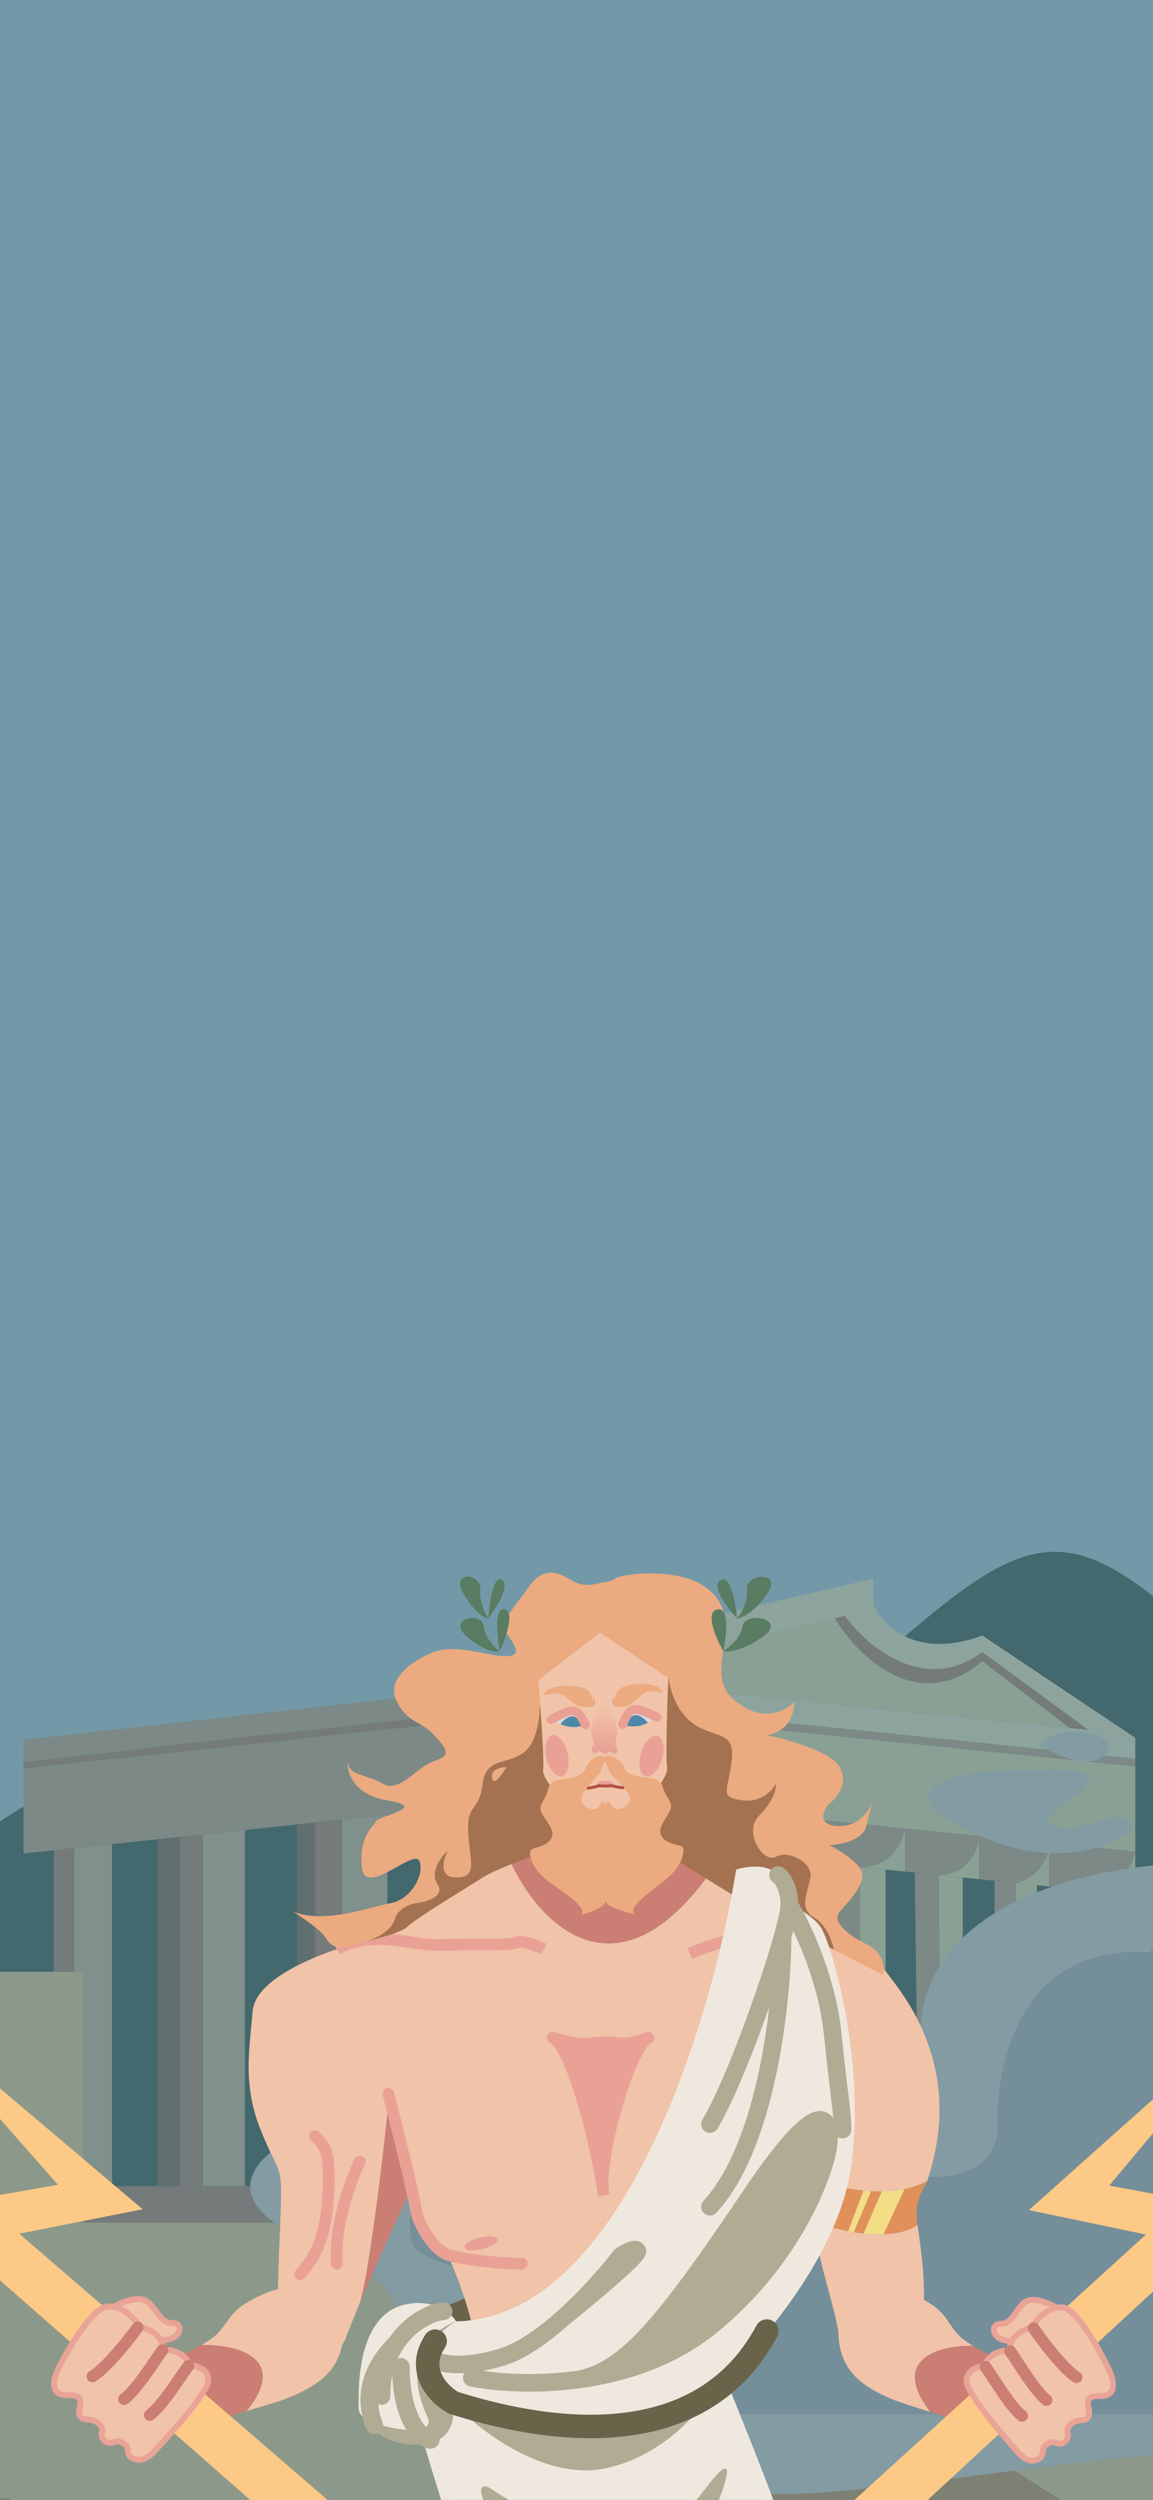 <svg width="393" height="852" viewBox="0 0 393 852" fill="none" xmlns="http://www.w3.org/2000/svg">
<rect x="0" y="0" width="393" height="852" fill="#333333" stroke="none"/>
<g clip-path="url(#clip0_746_59)">
<rect width="830" height="901" transform="translate(-218 -16)" fill="#BEDDFF"/>
<path d="M-340.525 724.645L442 779C440.739 736.879 439.349 585.594 406.796 555.813C366.104 518.586 351.367 521.207 310.675 555.813C269.984 590.418 226.628 670.116 206.283 657.532C185.937 644.948 116.575 585.754 77.71 588.201C38.844 590.647 -53.73 644.948 -53.73 684.796C-53.73 724.645 -205.409 507.757 -251.708 507.757C-298.008 507.757 -338.569 500.242 -357.088 532.575C-371.904 558.442 -363.218 642.676 -370 657.532L-357.088 724.645H-340.525Z" fill="#46616F"/>
<path d="M195.313 611.803L217.705 614.056L251.432 617.45L281.107 620.436L308.531 623.195L333.781 625.736L357.717 628.145L386.965 631.057V611.662V601.964L195.313 582.584V611.803Z" fill="#FBEDCD"/>
<path d="M217.705 628.495V614.056C214.56 618.007 203.037 627.067 182.104 631.702L199.904 630.098L217.705 628.495Z" fill="#FBEDCD"/>
<path d="M251.432 631.97V617.45C247.706 627.742 239.729 630.239 229.631 629.723L241.556 630.952L251.432 631.97Z" fill="#FBEDCD"/>
<path d="M242.606 745.051L241.556 630.952L229.631 629.723L230.155 745.051H242.606Z" fill="#FBEDCD"/>
<path d="M267.507 745.051H274.188V634.314L264.843 633.352V745.051H267.507Z" fill="#FBEDCD"/>
<path d="M301.863 745.051V637.166L293.183 636.272V745.051H301.863Z" fill="#FBEDCD"/>
<path d="M328.155 745.051V639.875L319.978 639.032L320.67 745.051H328.155Z" fill="#FBEDCD"/>
<path d="M353.44 745.051V642.48L346.207 641.735V745.051H353.44Z" fill="#FBEDCD"/>
<path d="M381.242 745.051L381.116 645.319L373.065 644.494L373.128 745.051H381.242Z" fill="#FBEDCD"/>
<path d="M386.965 592.266L370.8 589.511L364.636 588.896L195.313 572.005V579.687L386.965 599.46V592.266Z" fill="#FFF7E5"/>
<path d="M190.407 563.063L195.313 572.005L284.503 551.522L287.995 550.72C295.385 561.006 315.097 577.874 334.822 563.063L370.8 589.511L386.965 592.266L334.822 557.395C312.279 565.758 300.689 553.911 297.712 546.942V538L190.407 563.063Z" fill="#FFF7E5"/>
<path d="M8 631.702L18.315 630.606L25.234 629.871L38.191 628.495L53.664 626.851L61.212 626.049L69.138 625.207L83.479 623.683L101.216 621.799L107.38 621.144L116.563 620.169L132.036 618.525L148.39 616.788L155.938 615.986L165.247 614.997L182.104 613.206L195.313 611.803V582.584L8 602.735V631.702Z" fill="#D4B4AB"/>
<path d="M195.313 611.803L182.104 613.206V631.702C203.037 627.067 214.56 618.007 217.705 614.056L195.313 611.803Z" fill="#D4B4AB"/>
<path d="M217.705 614.056V628.495L229.631 629.723C239.729 630.239 247.706 627.742 251.432 617.45L217.705 614.056Z" fill="#D4B4AB"/>
<path d="M195.313 582.584L386.965 601.964V599.46L195.313 579.687V582.584Z" fill="#D4B4AB"/>
<path d="M217.705 628.495V745.051H230.155L229.631 629.723C227.487 629.614 219.344 628.76 217.705 628.495Z" fill="#D4B4AB"/>
<path d="M255.499 632.458V745.051H264.843V633.352L255.499 632.458Z" fill="#D4B4AB"/>
<path d="M284.503 635.377V745.051H293.183V636.272L284.503 635.377Z" fill="#D4B4AB"/>
<path d="M311.801 638.19L313.185 745.051H320.67L319.978 639.032L311.801 638.19Z" fill="#D4B4AB"/>
<path d="M338.974 640.99V745.051H346.207V641.735L338.974 640.99Z" fill="#D4B4AB"/>
<path d="M365.014 643.669V745.051H373.128L373.065 644.494L365.014 643.669Z" fill="#D4B4AB"/>
<path d="M251.432 617.45V631.97L255.499 632.458L264.843 633.352C269.887 631.588 280.201 626.536 281.107 620.436L251.432 617.45Z" fill="#D4B4AB"/>
<path d="M281.107 635.027V620.436C280.201 626.536 269.887 631.588 264.843 633.352L274.188 634.314L281.107 635.027Z" fill="#FBEDCD"/>
<path d="M308.531 637.853V623.195C305.914 634.425 297.209 636.592 293.183 636.272L301.863 637.166L308.531 637.853Z" fill="#FBEDCD"/>
<path d="M281.107 620.436V635.027L284.503 635.377L293.183 636.272C297.209 636.592 305.914 634.425 308.531 623.195L281.107 620.436Z" fill="#D4B4AB"/>
<path d="M333.781 640.455V625.736C332.546 636.682 324.064 639.161 319.978 639.032L328.155 639.875L333.781 640.455Z" fill="#FBEDCD"/>
<path d="M308.531 623.195V637.853L311.801 638.19L319.978 639.032C324.064 639.161 332.546 636.682 333.781 625.736L308.531 623.195Z" fill="#D4B4AB"/>
<path d="M357.717 642.921V628.145C356.912 637.39 349.708 641.057 346.207 641.735L353.44 642.48L357.717 642.921Z" fill="#FBEDCD"/>
<path d="M333.781 625.736V640.455L334.226 640.5L338.974 640.99L346.207 641.735C349.708 641.057 356.912 637.39 357.717 628.145L333.781 625.736Z" fill="#D4B4AB"/>
<path d="M386.965 631.057L357.717 628.145V642.921L365.014 643.669L373.065 644.494C376.671 644.166 384.5 641.019 386.965 631.057Z" fill="#D4B4AB"/>
<path d="M386.965 645.918V631.057C384.5 641.019 376.671 644.166 373.065 644.494L381.116 645.319L386.965 645.918Z" fill="#FBEDCD"/>
<path d="M182.104 631.702V613.206L165.247 614.997V745.051H182.104V631.702Z" fill="#DEC6B8"/>
<path d="M132.036 745.051V618.525L116.563 620.169V745.051H132.036Z" fill="#DEC6B8"/>
<path d="M83.479 745.051V623.683L69.138 625.207V745.051H83.479Z" fill="#DEC6B8"/>
<path d="M38.191 745.051V628.495L25.234 629.871V745.051H38.191Z" fill="#DEC6B8"/>
<path d="M155.938 615.986V745.051H165.247V614.997L155.938 615.986Z" fill="#C2908C"/>
<path d="M107.38 621.144V745.051H116.563V620.169L107.38 621.144Z" fill="#C1908C"/>
<path d="M61.212 626.049V745.051H69.138V625.207L61.212 626.049Z" fill="#C1908C"/>
<path d="M18.315 630.606V745.051H25.234V629.871L18.315 630.606Z" fill="#C1908C"/>
<path d="M61.212 745.051V626.049L53.664 626.851V745.051H61.212Z" fill="#907272"/>
<path d="M107.38 745.051V621.144L101.216 621.799V745.051H107.38Z" fill="#907272"/>
<path d="M155.938 745.051V615.986L148.39 616.788V745.051H155.938Z" fill="#907272"/>
<path d="M195.313 572.005L143.61 577.775L8 592.911V600.468L195.313 579.687V572.005Z" fill="#D4B4AB"/>
<path d="M8 602.735L195.313 582.584V579.687L8 600.468V602.735Z" fill="#C1908C"/>
<path d="M182.104 631.702V745.051H199.904V630.098L182.104 631.702Z" fill="#907272"/>
<path d="M143.61 577.775L195.313 572.005L190.407 563.063L143.61 572.005V577.775Z" fill="#C1908C"/>
<path d="M8 745.051V777.665C85.852 785.766 243.532 799.235 251.432 788.298C259.333 777.361 300.778 785.26 320.67 788.298C319.199 784.515 310.856 771.785 287.995 769.355L287.247 769.276C258.424 766.212 201.873 760.202 241.556 755.684C273.58 752.038 272.2 747.076 267.507 745.051H264.843H255.499H242.606H230.155H217.705H199.904H182.104H165.247H155.938H148.39H132.036H116.563H107.38H101.216H83.479H69.138H61.212H53.664H38.191H25.234H18.315H8Z" fill="#C1908C"/>
<path d="M409.043 755.684H241.556C201.873 760.202 258.424 766.212 287.247 769.276L287.995 769.355L422 769.276L409.043 755.684Z" fill="#D4B4AB"/>
<path d="M267.507 745.051C272.2 747.076 273.58 752.038 241.556 755.684H409.043V745.051H381.242H373.128H365.014H353.44H346.207H338.974H328.155H320.67H313.185H301.863H293.183H284.503H274.188H267.507Z" fill="#FBEDCD"/>
<path d="M287.995 769.355C310.856 771.785 319.199 784.515 320.67 788.298L422 805V769.276L287.995 769.355Z" fill="#FBEDCD"/>
<path fill-rule="evenodd" clip-rule="evenodd" d="M364.636 588.896L334.822 566.085C312.883 584.826 292.135 564.185 284.503 551.522L195.313 572.005L364.636 588.896Z" fill="#FBEDCD"/>
<path d="M334.822 563.063C315.097 577.874 295.385 561.006 287.995 550.72L284.503 551.522C292.135 564.185 312.883 584.826 334.822 566.085L364.636 588.896L370.8 589.511L334.822 563.063Z" fill="#C1908C"/>
<path d="M-233.641 791.61L-419 828.59V1227L274.724 1219.2C264.951 1185.97 235.1 1124.82 182.767 1088.62C165.937 1076.97 146.782 1067.91 125.222 1063.19C36.62 1043.77 7.143 913.916 3.481 851.414H-74.018C-73.246 825.99 -75.637 771.617 -91.368 757.518C-107.099 743.419 -192.771 730.649 -233.641 726.026V791.61Z" fill="#D89D7B"/>
<path fill-rule="evenodd" clip-rule="evenodd" d="M125.222 708.981V757.518L243.204 828.59L257.663 1043.83L182.767 1088.62C235.1 1124.82 264.951 1185.97 274.724 1219.2L688.819 1214.54C651.708 1197.12 569.217 1150.67 536.136 1104.21C519.406 1080.72 514.651 1054.06 509.788 1026.79C502.631 986.66 495.24 945.219 449.095 910.641C387.096 864.184 207.347 756.844 125.222 708.981ZM439.841 1112.01C412.081 1066.94 422.491 1002.71 431.166 976.224L512.134 1135.13L439.841 1112.01Z" fill="#D89D7B"/>
<path d="M439.841 851.414C469.433 875.876 529.369 936.701 532.376 984.314C535.384 1031.93 544.04 977.573 547.992 944.444C529.774 907.954 482.639 838.262 439.841 851.414Z" fill="#D89D7B"/>
<path d="M615.947 772.953C641.876 807.581 714.092 883.599 795.523 910.641C841.037 925.756 857.411 983.557 874.041 1042.26C894.601 1114.83 915.551 1188.78 992.449 1185.11C1035.34 1113.36 1091.29 958.023 971.918 910.641C852.548 863.26 684.867 799.107 615.947 772.953Z" fill="#D89D7B"/>
<path d="M1048.26 976.224C1052.89 984.41 1062.14 1004.19 1062.14 1017.83C1062.14 1034.87 1091.35 1024.47 1082.67 1009.16C1081.77 1007.57 1080.68 1005.6 1079.46 1003.38L1079.46 1003.38C1068.92 984.241 1048.26 946.711 1048.26 976.224Z" fill="#D89D7B"/>
<path fill-rule="evenodd" clip-rule="evenodd" d="M-233.641 726.026C-192.867 714.663 -107.33 695.344 -91.368 708.981V672H28.349V757.518H125.222L243.204 828.59L257.663 1043.83L182.767 1088.62C165.937 1076.97 146.782 1067.91 125.222 1063.19C36.62 1043.77 7.143 913.916 3.481 851.414H-74.018C-73.246 825.99 -75.637 771.617 -91.368 757.518C-107.099 743.419 -192.771 730.649 -233.641 726.026ZM688.819 1214.54L1353.05 1207.07L1373 851.414L615.947 772.953L467.024 757.518V726.026L125.222 708.981C207.347 756.844 387.096 864.184 449.095 910.641C495.24 945.219 502.631 986.66 509.788 1026.79C514.651 1054.06 519.406 1080.72 536.136 1104.21C569.217 1150.67 651.708 1197.12 688.819 1214.54ZM795.523 910.641C714.092 883.599 641.876 807.581 615.947 772.953C684.867 799.107 852.548 863.26 971.918 910.641C1091.29 958.023 1035.34 1113.36 992.449 1185.11C915.551 1188.78 894.601 1114.83 874.041 1042.26C857.411 983.557 841.037 925.756 795.523 910.641ZM431.166 976.224C422.491 1002.71 412.081 1066.94 439.841 1112.01L512.134 1135.13L431.166 976.224ZM439.841 851.414C469.433 875.876 529.369 936.701 532.376 984.314C535.384 1031.93 544.04 977.573 547.992 944.444C529.774 907.954 482.639 838.262 439.841 851.414ZM1048.26 976.224C1052.89 984.41 1062.14 1004.19 1062.14 1017.83C1062.14 1034.87 1091.35 1024.47 1082.67 1009.16C1081.77 1007.57 1080.68 1005.6 1079.46 1003.38L1079.46 1003.38C1068.92 984.241 1048.26 946.711 1048.26 976.224ZM1055.78 1135.13C1068.04 1105.54 1065.13 1055.96 1062.14 1034.87C1087.23 1034.87 1093.97 1086.05 1097.39 1112.01C1097.95 1116.27 1098.42 1119.85 1098.86 1122.41C1102.05 1140.62 1040.45 1172.11 1055.78 1135.13Z" fill="#FDDBB5"/>
<path d="M1062.14 1034.87C1065.13 1055.96 1068.04 1105.54 1055.78 1135.13C1040.45 1172.11 1102.05 1140.62 1098.86 1122.41C1098.42 1119.85 1097.95 1116.27 1097.39 1112.01C1093.97 1086.05 1087.23 1034.87 1062.14 1034.87Z" fill="#D89D7B"/>
<path fill-rule="evenodd" clip-rule="evenodd" d="M107.08 725.111C90.634 731.503 67.608 748.373 107.08 764.722C131.443 774.813 134.116 783.12 136.503 790.539C138.95 798.145 141.097 804.819 166.011 811.524C188.554 817.591 204.319 826.173 218.133 833.693C234.476 842.59 248.088 850 266.963 850C283.199 850 309.853 846.601 338.313 842.972C370.906 838.815 405.867 834.357 430.254 834.357C473.506 834.357 473.656 830.06 475.585 774.561C475.693 771.445 475.807 768.169 475.934 764.722C477.585 720.09 476.963 695.899 476.415 674.581C476.167 664.929 475.934 655.867 475.934 645.762C475.934 613.341 418.139 589.499 407.413 635.039C374.225 635.039 309.035 648.008 313.78 699.881C300.993 689.032 270.118 675.988 248.918 710.604C233.231 736.217 215.466 728.545 198.607 721.264C186.986 716.245 175.795 711.411 166.011 717.794C146.83 730.308 118.732 727.886 107.08 725.111ZM391.892 665.568C347.977 662.036 339.102 703.791 340.154 725.111C338.56 744.538 317.692 744.286 292.959 738.609C275.969 734.709 253.262 738.846 236.947 741.818C229.511 743.173 223.403 744.286 219.768 744.286C215.672 744.286 210.712 743.249 204.848 742.024L204.848 742.024C194.094 739.777 180.303 736.895 163.235 738.609C136.861 741.258 139.007 757.405 140.647 764.722C141.245 767.388 146.365 769.401 152.633 771.864C163.569 776.163 177.999 781.835 177.999 794.746C177.999 810.994 199.62 820.186 210.43 822.751H456.753L466.596 802.946L471.013 665.568C468.615 658.966 457.788 645.762 433.661 645.762C409.533 645.762 395.762 658.966 391.892 665.568Z" fill="#E7E0F0"/>
<path d="M340.154 725.111C339.102 703.791 347.977 662.036 391.892 665.568C395.762 658.966 409.533 645.762 433.661 645.762C457.788 645.762 468.615 658.966 471.013 665.568L466.596 802.946L456.753 822.751H210.43C199.62 820.186 177.999 810.994 177.999 794.746C177.999 781.835 163.569 776.163 152.633 771.864C146.365 769.401 141.245 767.388 140.647 764.722C139.007 757.405 136.861 741.258 163.235 738.609C180.303 736.895 194.094 739.777 204.848 742.024L204.848 742.024C210.712 743.249 215.672 744.286 219.768 744.286C223.403 744.286 229.511 743.173 236.947 741.818C253.262 738.846 275.969 734.709 292.959 738.609C317.692 744.286 338.56 744.538 340.154 725.111Z" fill="#C3C3DC"/>
<path fill-rule="evenodd" clip-rule="evenodd" d="M-307.328 577.388C-288.526 572.132 -245.142 571.964 -222.024 613.341C-196.786 611.786 -142.953 619.472 -129.526 662.666C-109.083 653.878 -65.321 649.017 -53.812 699.881C-43.38 702.236 -22.29 709.115 -21.381 717.794C-20.572 725.525 -34.309 728.964 -58.804 735.096C-68.681 737.569 -80.308 740.479 -93.436 744.286C-139.117 757.532 -166.752 765.984 -176.343 801.937C-179.677 814.436 -192.742 823.322 -209.026 829.193C-206.881 814.136 -199.89 783.67 -189.088 782.257C-183.093 781.473 -179.909 772.78 -176.178 762.594C-171.506 749.84 -165.977 734.744 -152.998 729.905C-143.584 726.395 -127.502 724.936 -111.603 723.494C-88.071 721.359 -64.939 719.261 -64.412 710.604C-63.988 703.635 -70.668 703.361 -79.81 702.987C-89.699 702.582 -102.468 702.059 -112.238 692.816C-127.28 678.587 -140.799 674.731 -145.679 674.581C-145.679 654.342 -196.575 643.403 -222.024 640.464C-240.397 613.17 -287.635 606.805 -308.957 607.034C-308.37 596.136 -307.818 586.102 -307.328 577.388Z" fill="#E7E0F0"/>
<path d="M-316.919 801.937C-315.783 835.619 -307.328 824.77 -291.681 834.357C-281.473 840.612 -239.582 840.209 -209.026 829.193C-206.881 814.136 -199.89 783.67 -189.088 782.257C-183.093 781.473 -179.909 772.78 -176.178 762.594C-171.506 749.84 -165.977 734.744 -152.998 729.905C-143.584 726.395 -127.502 724.936 -111.603 723.494C-88.071 721.359 -64.939 719.261 -64.412 710.604C-63.988 703.635 -70.668 703.361 -79.81 702.987C-89.699 702.582 -102.468 702.059 -112.238 692.816C-127.28 678.587 -140.799 674.731 -145.679 674.581C-145.679 654.342 -196.575 643.403 -222.024 640.464C-240.397 613.17 -287.635 606.805 -308.957 607.034C-312.653 675.703 -317.703 778.681 -316.919 801.937Z" fill="#C3C3DC"/>
<path d="M236.947 687.14C232.89 682.893 222.16 676.947 211.692 687.14C198.607 699.881 236.947 700.512 236.947 687.14Z" fill="#E7E0F0"/>
<path d="M386.466 622.929C380.156 628.9 360.622 637.739 332.961 625.326C298.385 609.809 327.156 603.502 340.154 603.502C353.151 603.502 375.487 601.231 371.07 607.539C366.654 613.846 350.375 620.532 360.723 622.929C371.07 625.326 381.039 613.341 386.466 622.929Z" fill="#E7E0F0"/>
<path d="M354.413 594.923C359.924 598.287 372.156 603.552 377.001 597.699C383.058 590.382 359.713 586.541 354.413 594.923Z" fill="#E7E0F0"/>
<path d="M-239.564 571.333C-236.031 579.281 -223.26 596.362 -200.445 601.105C-171.926 607.034 -159.181 583.444 -170.286 577.388C-181.39 571.333 -227.197 550.518 -239.564 571.333Z" fill="#E7E0F0"/>
<path d="M-251.552 561.115C-245.621 562.25 -231.412 562.906 -222.024 556.448C-210.288 548.374 -251.552 548.752 -251.552 561.115Z" fill="#E7E0F0"/>
<rect x="-257" y="-169" width="1579" height="1418" fill="#426D6E" fill-opacity="0.6"/>
<path fill-rule="evenodd" clip-rule="evenodd" d="M105.33 1089.09C97.528 1098.85 82.484 1110.11 75.938 1114.51C88.07 1114.03 112.692 1112.19 114.12 1108.62C115.033 1106.35 114.546 1103.88 114.09 1101.58C113.654 1099.37 113.247 1097.31 114.12 1095.69C114.395 1095.19 114.744 1094.47 115.171 1093.59C117.518 1088.76 122.203 1079.12 129.64 1073.28C136.172 1068.16 152.032 1029.09 160.596 1006.34C139.102 1013.35 130.613 998.821 129.056 990.681C122.422 1028.24 111.875 1080.89 105.33 1089.09Z" fill="#F1C3A8"/>
<path d="M166.175 990.681C167.823 984.82 144.336 975.214 132.387 971.144C131.458 976.819 130.329 983.472 129.056 990.681C130.613 998.821 139.102 1013.35 160.596 1006.34C163.557 998.475 165.645 992.563 166.175 990.681Z" fill="#CB7E73"/>
<path fill-rule="evenodd" clip-rule="evenodd" d="M312.724 1100C314.298 1106.9 312.933 1108.62 314.097 1108.62C315.247 1108.62 317.261 1109.28 320.091 1110.2C324.025 1111.47 329.535 1113.26 336.485 1114.51C339.812 1115.11 341.905 1115.56 343.155 1115.88C343.297 1116.03 343.436 1116.18 343.573 1116.32C343.684 1116.44 343.794 1116.55 343.902 1116.67C344.887 1116.67 345.498 1116.49 343.155 1115.88C336.293 1108.61 323.578 1094.61 322.201 1090.95C320.998 1087.76 305.618 1029.05 294.504 986.371C289.157 1006.25 272.292 1003.85 264.527 1000.16C277.569 1029.05 298.945 1067.96 305.032 1078.74C310.142 1087.79 311.15 1093.11 312.724 1100Z" fill="#F1C3A8"/>
<path d="M288.825 964.535L260.257 990.681C261.538 993.534 262.975 996.724 264.527 1000.16C272.292 1003.85 289.157 1006.25 294.504 986.371C292.421 978.373 290.487 970.937 288.825 964.535Z" fill="#CB7E73"/>
<path d="M230.041 628.234C220.042 624.556 199.413 626.701 190.348 628.234C186.388 629.751 180.364 632.166 174.141 634.855C183.724 655.594 211.196 684.629 244.416 634.855C239.526 632.291 234.392 629.834 230.041 628.234Z" fill="#CB7E73"/>
<path fill-rule="evenodd" clip-rule="evenodd" d="M174.141 634.855C183.724 655.594 211.196 684.629 244.416 634.855C250.762 638.183 256.699 641.693 259.983 643.749C247.942 698.961 220.482 810.994 206.967 817.43C190.073 825.475 162.466 810.104 161.779 798.611C161.673 796.822 161.366 794.822 160.921 792.716C160.543 790.924 160.064 789.056 159.522 787.174C159.144 785.86 158.735 784.539 158.308 783.234C156.372 777.314 154.065 771.707 152.577 768.443C151.433 767.725 148.429 765.484 145.572 762.266C143.692 760.148 142.46 755.164 141.513 751.337C140.662 747.895 140.729 744.672 140.079 746.033L132.662 714.859C130.547 735.184 125.658 776.563 122.453 785.378C122.33 785.673 122.208 785.966 122.086 786.257C120.51 790.043 119.125 793.469 118.103 796.169C112.884 809.96 97.776 803.352 95.716 796.169C94.154 790.724 94.723 777.188 95.269 764.198C95.444 760.053 95.616 755.963 95.716 752.21C96.004 741.332 95.551 740.411 93.124 735.485C92.089 733.386 90.695 730.558 88.848 725.921C83.516 712.535 84.522 702.144 85.604 690.965C85.776 689.186 85.95 687.387 86.101 685.553C87.2 672.193 116.318 663.286 127.031 660.7C134.765 658.833 139.421 655.319 145.186 650.968C147.405 649.293 149.79 647.493 152.577 645.616C157.164 642.528 165.83 638.447 174.141 634.855Z" fill="#F1C3A8"/>
<path d="M140.079 746.033L132.662 714.859C130.547 735.184 125.658 776.563 122.453 785.378C128.926 769.897 138.995 748.3 140.079 746.033Z" fill="#CB7E73"/>
<path fill-rule="evenodd" clip-rule="evenodd" d="M278.662 658.258C285.117 660.988 298.989 667.768 302.835 673.055C303.132 673.463 303.492 673.94 303.904 674.485C310.171 682.783 328.392 706.909 316.02 743.303C313.691 744.615 311.078 745.504 308.329 746.064C305.796 746.581 303.148 746.818 300.5 746.852C299.306 746.868 298.112 746.842 296.929 746.781C296.052 746.736 295.181 746.672 294.319 746.592C287.993 746.003 282.207 744.539 278.662 743.303V658.258ZM278.662 757.525V763.846C278.662 766.727 280.441 773.33 282.245 780.023C283.949 786.346 285.674 792.749 285.941 796.169C286.491 803.208 308.603 805.507 312.724 796.169C316.844 786.831 314.235 768.443 312.724 758.244C309.651 760.386 305.552 761.3 301.187 761.463C298.934 761.547 296.61 761.43 294.319 761.179C293.209 761.058 292.106 760.904 291.023 760.727C290.374 760.62 289.732 760.505 289.1 760.383C284.968 759.584 281.249 758.481 278.662 757.525Z" fill="#F1C3A8"/>
<path d="M301.187 761.463L308.329 746.064C305.796 746.581 303.148 746.818 300.5 746.852L294.319 761.179C296.61 761.43 298.934 761.547 301.187 761.463Z" fill="#F4DE85"/>
<path fill-rule="evenodd" clip-rule="evenodd" d="M312.724 758.244C311.727 751.513 313.496 748.165 315.071 745.183C315.406 744.549 315.731 743.932 316.02 743.303C313.691 744.615 311.078 745.504 308.329 746.064L301.187 761.463C305.552 761.3 309.651 760.386 312.724 758.244ZM296.929 746.781C298.112 746.842 299.306 746.868 300.5 746.852L294.319 761.179C293.209 761.058 292.106 760.904 291.023 760.727L296.929 746.781ZM294.319 746.592C287.993 746.003 282.207 744.539 278.662 743.303V757.525C281.249 758.481 284.968 759.584 289.1 760.383L294.319 746.592Z" fill="#E19059"/>
<path d="M291.023 760.727L296.929 746.781C296.052 746.736 295.181 746.672 294.319 746.592L289.1 760.383C289.732 760.505 290.374 760.62 291.023 760.727Z" fill="#F4DE85"/>
<path d="M160.921 792.716C160.543 790.924 160.064 789.056 159.522 787.174L158.308 783.234C156.26 784.384 151.423 786.567 148.457 786.108C145.49 785.648 151.433 790.322 154.775 792.716H160.921Z" fill="#686349"/>
<path d="M205.731 696.04C200.929 696.279 198.589 697.62 188.425 694.46C194.881 697.907 202.698 728.39 205.456 745.889C204.367 733.758 214.521 698.051 220.976 694.46C211.637 698.051 211.5 695.752 205.731 696.04Z" fill="#E9A196"/>
<path d="M134.326 713.074C134.054 712.003 132.966 711.356 131.895 711.627C130.825 711.899 130.177 712.988 130.449 714.058L134.326 713.074ZM141.727 752.784L139.741 753.022L141.727 752.784ZM177.969 773.456C179.071 773.39 179.912 772.443 179.846 771.34C179.78 770.238 178.833 769.397 177.73 769.463L177.969 773.456ZM176.339 661.993L177.365 663.71L176.339 661.993ZM108.721 726.582C107.896 725.847 106.632 725.92 105.897 726.745C105.162 727.57 105.235 728.834 106.06 729.569L108.721 726.582ZM100.793 773.746C100.072 774.583 100.166 775.846 101.003 776.567C101.84 777.287 103.103 777.193 103.824 776.356L100.793 773.746ZM124.433 737.574C124.918 736.581 124.507 735.384 123.515 734.898C122.523 734.413 121.325 734.824 120.839 735.816L124.433 737.574ZM112.813 771.612C112.897 772.713 113.858 773.538 114.959 773.454C116.06 773.37 116.885 772.409 116.801 771.308L112.813 771.612ZM188.425 694.46L189.019 692.55C188.034 692.243 186.978 692.736 186.58 693.688C186.182 694.64 186.573 695.738 187.483 696.224L188.425 694.46ZM205.731 696.04L205.631 694.042L205.731 696.04ZM220.976 694.46L221.949 696.207C222.866 695.697 223.233 694.564 222.788 693.612C222.343 692.661 221.239 692.216 220.259 692.593L220.976 694.46ZM205.731 748.187L203.782 748.638L207.709 747.889L205.731 748.187ZM130.449 714.058C131.913 719.824 134.136 728.701 136.048 736.594C137.981 744.578 139.54 751.335 139.741 753.022L143.713 752.547C143.475 750.556 141.829 743.474 139.935 735.653C138.019 727.741 135.792 718.849 134.326 713.074L130.449 714.058ZM139.741 753.022C140.067 755.743 141.681 759.523 143.792 762.779C144.866 764.436 146.118 766.035 147.484 767.354C148.835 768.659 150.392 769.782 152.088 770.342L153.342 766.544C152.428 766.242 151.376 765.552 150.263 764.477C149.165 763.417 148.1 762.071 147.148 760.603C145.207 757.61 143.937 754.423 143.713 752.547L139.741 753.022ZM152.088 770.342C154.916 771.276 160.188 772.119 165.21 772.693C170.244 773.268 175.375 773.611 177.969 773.456L177.73 769.463C175.517 769.596 170.69 769.293 165.664 768.719C160.625 768.143 155.733 767.334 153.342 766.544L152.088 770.342ZM115.91 665.96C117.324 665.026 122.151 662.844 128.679 662.844V658.844C121.363 658.844 115.77 661.258 113.705 662.623L115.91 665.96ZM128.679 662.844C132.828 662.844 136.454 663.427 140.139 663.988C143.789 664.544 147.513 665.08 151.591 664.852L151.367 660.858C147.753 661.061 144.404 660.591 140.741 660.034C137.111 659.481 133.183 658.844 128.679 658.844V662.844ZM151.591 664.852C155.367 664.64 161.001 664.712 166.079 664.693C168.588 664.684 170.959 664.653 172.836 664.549C173.771 664.497 174.624 664.425 175.327 664.321C175.928 664.232 176.745 664.08 177.365 663.71L175.313 660.276C175.452 660.193 175.372 660.27 174.741 660.364C174.212 660.442 173.498 660.506 172.614 660.555C170.851 660.653 168.57 660.684 166.065 660.693C161.117 660.711 155.282 660.639 151.367 660.858L151.591 664.852ZM177.365 663.71C177.145 663.841 177.173 663.715 177.846 663.79C178.407 663.853 179.136 664.023 179.968 664.278C181.621 664.786 183.405 665.548 184.534 666.093L186.273 662.49C185.021 661.886 183.043 661.039 181.143 660.455C180.198 660.164 179.203 659.917 178.292 659.815C177.494 659.726 176.301 659.685 175.313 660.276L177.365 663.71ZM106.06 729.569C107.727 731.054 108.655 732.356 109.221 734.031C109.816 735.791 110.06 738.104 110.06 741.723H114.06C114.06 738.015 113.824 735.157 113.011 732.75C112.169 730.259 110.762 728.401 108.721 726.582L106.06 729.569ZM110.06 741.723C110.06 751.965 108.884 758.599 107.175 763.322C105.48 768.003 103.22 770.929 100.793 773.746L103.824 776.356C106.388 773.38 109.003 770.025 110.936 764.683C112.855 759.381 114.06 752.248 114.06 741.723H110.06ZM120.839 735.816C119.273 739.019 117.023 744.583 115.287 751.002C113.555 757.405 112.294 764.799 112.813 771.612L116.801 771.308C116.331 765.134 117.474 758.234 119.148 752.046C120.818 745.873 122.978 740.548 124.433 737.574L120.839 735.816ZM235.895 667.573C237.794 666.779 240.923 665.58 244.091 664.583C247.337 663.562 250.354 662.844 252.154 662.844V658.844C249.669 658.844 246.116 659.753 242.891 660.768C239.588 661.806 236.344 663.05 234.351 663.883L235.895 667.573ZM252.154 662.844C256.076 662.844 259.294 664.086 260.266 664.613L262.173 661.097C260.672 660.283 256.803 658.844 252.154 658.844V662.844ZM187.831 696.369C193.031 697.986 196.356 698.491 199.064 698.524C200.409 698.541 201.56 698.44 202.638 698.327C203.733 698.213 204.7 698.094 205.83 698.037L205.631 694.042C204.361 694.106 203.235 694.243 202.223 694.349C201.194 694.456 200.225 694.538 199.113 694.525C196.91 694.498 193.983 694.093 189.019 692.55L187.831 696.369ZM205.83 698.037C207.126 697.973 208.096 698.052 208.99 698.162C209.838 698.266 210.86 698.437 211.921 698.487C214.229 698.594 216.891 698.173 221.694 696.326L220.259 692.593C215.722 694.337 213.646 694.563 212.108 694.491C211.246 694.451 210.568 694.325 209.477 694.192C208.431 694.063 207.221 693.963 205.631 694.042L205.83 698.037ZM187.483 696.224C187.876 696.434 188.486 696.982 189.258 698.087C190.004 699.155 190.794 700.584 191.609 702.333C193.236 705.828 194.873 710.409 196.413 715.486C199.491 725.632 202.115 737.537 203.481 746.2L207.432 745.577C206.039 736.742 203.375 724.657 200.241 714.325C198.675 709.163 196.975 704.382 195.235 700.645C194.366 698.778 193.464 697.123 192.537 695.796C191.635 694.506 190.588 693.347 189.367 692.695L187.483 696.224ZM207.448 745.71C207.201 742.951 207.591 738.66 208.484 733.587C209.369 728.561 210.719 722.921 212.306 717.537C213.894 712.147 215.704 707.063 217.495 703.134C218.392 701.167 219.264 699.534 220.077 698.31C220.928 697.03 221.575 696.415 221.949 696.207L220.004 692.712C218.764 693.402 217.681 694.689 216.746 696.096C215.773 697.56 214.801 699.4 213.855 701.475C211.961 705.63 210.09 710.905 208.469 716.407C206.846 721.915 205.459 727.701 204.544 732.894C203.638 738.04 203.167 742.761 203.464 746.068L207.448 745.71ZM207.709 747.889C207.675 747.666 207.635 747.292 207.586 746.836C207.541 746.422 207.487 745.929 207.432 745.577L203.481 746.2C203.518 746.434 203.56 746.816 203.609 747.266C203.653 747.675 203.704 748.157 203.753 748.486L207.709 747.889ZM203.464 746.068C203.511 746.585 203.621 747.94 203.782 748.638L207.679 747.736C207.598 747.385 207.512 746.417 207.448 745.71L203.464 746.068Z" fill="#E9A196"/>
<path fill-rule="evenodd" clip-rule="evenodd" d="M138.98 656.534C141.315 654.092 159.17 643.317 164.526 639.87C168.812 637.111 180.962 632.687 186.502 630.819L190.897 624.355L188.425 607.834L183.892 572.925C184.442 578.289 184.469 590.337 180.184 595.623C177.934 598.398 175.031 599.223 172.328 599.99C168.594 601.05 165.243 602.001 164.526 607.834C163.947 612.548 162.703 614.295 161.602 615.841C160.355 617.593 159.29 619.089 159.582 624.355C159.706 626.597 159.95 628.619 160.165 630.406C160.902 636.515 161.307 639.87 155.462 639.87C149.418 639.87 151.021 633.836 152.577 630.819C150.288 632.876 146.397 638.026 149.144 642.168C151.89 646.31 145.435 648.204 141.864 648.633C139.85 648.89 135.546 650.399 134.447 654.379C133.375 658.262 127.377 660.928 124.3 661.848C130.115 660.158 136.93 658.678 138.98 656.534ZM172.63 602.231C170.753 602.231 167.136 602.978 167.685 605.966C168.235 608.955 171.211 604.721 172.63 602.231Z" fill="#A47250"/>
<path fill-rule="evenodd" clip-rule="evenodd" d="M196.254 539.31C199.33 540.804 203.487 539.932 205.181 539.31C206.143 539.31 208.423 539.022 209.851 537.873C211.636 536.436 235.81 532.845 244.325 544.625C248.317 550.147 247.419 556.237 246.556 562.096C245.578 568.736 244.643 575.08 250.918 579.965C260.367 587.32 268.04 583.029 270.696 579.965C270.586 588.699 264.24 591.17 261.081 591.313C268.269 592.75 283.359 596.945 286.216 602.231C289.756 608.783 284.117 613.499 282.681 614.699L282.645 614.73C281.271 615.879 277.426 622.343 286.216 622.343C293.248 622.343 296.654 616.501 297.478 613.58C297.249 614.442 296.49 617.402 295.281 622.343C294.072 627.285 286.353 628.712 282.645 628.808C286.262 630.628 293.578 635.158 293.907 638.72C294.262 642.554 290.138 647.134 287.406 650.167C286.965 650.657 286.56 651.106 286.216 651.506C283.744 654.379 287.452 658.689 295.281 662.567C301.544 665.67 301.645 670.852 300.912 673.054L284.293 664.534C283.756 661.867 281.63 655.93 277.426 653.517C273.238 651.113 274.329 647.067 275.431 642.978C275.712 641.936 275.994 640.891 276.19 639.87C277.151 634.842 268.773 630.406 264.515 632.83C260.257 635.255 252.978 624.355 258.884 618.581C263.609 613.962 264.607 609.492 264.515 607.834C263.371 610.122 259.461 614.475 252.978 613.58C246.945 612.747 247.231 611.403 248.281 606.466C248.641 604.772 249.091 602.655 249.407 599.99C250.226 593.08 247.307 592.085 243.126 590.661C240.997 589.935 238.541 589.098 236.084 587.311C230.261 583.075 228.164 575.094 227.843 571.632L221.388 628.265L188.425 607.834L183.892 572.925C184.442 578.289 184.469 590.337 180.184 595.623C177.934 598.398 175.031 599.223 172.328 599.99C168.594 601.05 165.243 602.001 164.526 607.834C163.947 612.548 162.703 614.295 161.602 615.841C160.355 617.593 159.29 619.089 159.582 624.355C159.706 626.597 159.95 628.619 160.165 630.406C160.902 636.515 161.307 639.87 155.462 639.87C149.418 639.87 151.021 633.836 152.577 630.819C150.288 632.876 146.397 638.026 149.144 642.168C151.89 646.31 145.435 648.204 141.864 648.633C139.85 648.89 135.546 650.399 134.447 654.379C133.375 658.262 127.377 660.928 124.3 661.848C124.223 661.871 124.148 661.893 124.075 661.914C123.345 662.128 122.633 662.345 121.949 662.567C115.768 664.579 113.021 663.86 111.098 660.556C109.56 657.913 102.949 653.421 99.836 651.506C108.333 654.881 119.525 652.001 127.41 649.972C129.594 649.41 131.525 648.913 133.074 648.633C140.216 647.34 144.748 638.72 142.963 634.267C142.226 632.429 138.916 634.261 135.214 636.31C129.947 639.226 123.887 642.581 123.322 636.422C122.539 627.88 125.401 624.294 127.158 622.093C127.558 621.592 127.9 621.163 128.129 620.763C128.525 620.074 130.552 619.34 132.648 618.581C137.104 616.968 141.876 615.241 131.975 613.58C120.328 611.627 118.149 603.86 118.515 600.22C118.604 603.479 121.001 604.264 124.322 605.351C126.125 605.941 128.2 606.621 130.327 607.834C134.129 610.003 137.659 607.226 141.293 604.366C143.436 602.681 145.615 600.966 147.907 600.22C154.088 598.209 152.44 596.341 147.907 591.313C146.077 589.283 144.313 588.283 142.599 587.311C140.069 585.877 137.646 584.503 135.271 579.965C131.288 572.351 140.491 565.886 147.907 563.013C152.735 561.143 159.309 562.377 164.901 563.427C167.9 563.99 170.616 564.5 172.63 564.45C177.885 564.319 175.617 560.969 173.303 557.55L173.303 557.55C173.077 557.216 172.85 556.881 172.63 556.548C170.696 553.626 172.629 551.056 176.521 545.879C177.604 544.439 178.839 542.797 180.184 540.89C185.53 533.31 190.773 536.263 194.58 538.407C195.175 538.742 195.734 539.057 196.254 539.31ZM172.63 602.231C170.753 602.231 167.136 602.978 167.685 605.966C168.235 608.955 171.211 604.721 172.63 602.231Z" fill="#EBAA7F"/>
<path d="M221.388 628.265L258.884 651.506L284.293 664.534C283.756 661.867 281.63 655.93 277.426 653.517C273.238 651.113 274.329 647.067 275.431 642.978C275.712 641.936 275.994 640.891 276.19 639.87C277.151 634.842 268.773 630.406 264.515 632.83C260.257 635.255 252.978 624.355 258.884 618.581C263.609 613.962 264.607 609.492 264.515 607.834C263.371 610.122 259.461 614.475 252.978 613.58C246.945 612.747 247.231 611.403 248.281 606.466C248.641 604.772 249.091 602.655 249.407 599.99C250.226 593.08 247.307 592.085 243.126 590.661C240.997 589.935 238.541 589.098 236.084 587.311C230.261 583.075 228.164 575.094 227.843 571.632L221.388 628.265Z" fill="#A47250"/>
<path d="M246.524 562.726C248.355 561.721 252.237 558.618 253.116 554.25C254.215 548.791 268.636 551.808 259.984 557.842C253.061 562.669 248.126 563.109 246.524 562.726C244.051 558.369 240.178 549.424 244.463 548.504C248.749 547.585 247.622 557.602 246.524 562.726Z" fill="#597C62"/>
<path d="M251.226 551.58C252.519 550.127 254.996 546.117 254.555 541.697C254.003 536.172 267.176 535.21 261.416 543.304C256.808 549.779 252.703 551.519 251.226 551.58C247.918 548.065 242.157 540.528 245.575 538.502C248.993 536.476 250.767 546.377 251.226 551.58Z" fill="#597C62"/>
<path d="M170.312 562.763C168.803 561.752 165.603 558.633 164.879 554.244C163.974 548.757 152.09 551.79 159.22 557.854C164.924 562.705 168.991 563.148 170.312 562.763C172.349 558.383 175.54 549.393 172.009 548.469C168.478 547.545 169.406 557.613 170.312 562.763Z" fill="#597C62"/>
<path d="M166.437 551.56C165.371 550.1 163.33 546.069 163.694 541.627C164.148 536.074 153.293 535.107 158.039 543.242C161.837 549.75 165.22 551.499 166.437 551.56C169.162 548.027 173.91 540.452 171.093 538.416C168.277 536.38 166.815 546.331 166.437 551.56Z" fill="#597C62"/>
<path d="M159.993 869.002C155.781 894.717 147.989 948.301 150.516 956.921C153.675 967.695 159.993 978.182 165.624 979.906C170.129 981.285 163.747 906.545 159.993 869.002Z" fill="#325263"/>
<path d="M201.06 879.202C200.053 908.843 196.527 970.482 190.484 979.906C182.93 991.686 204.494 994.702 216.58 992.835C226.249 991.341 225.92 959.075 224.546 943.129C224.134 938.389 224.821 929.855 230.864 933.648C237.811 938.008 237.44 963.629 237.336 970.847L237.336 970.849C237.327 971.479 237.32 971.969 237.32 972.292C237.32 976.314 257.51 978.469 260.256 967.695C263.003 956.921 247.758 902.618 241.44 889.545C235.122 876.472 218.366 853.2 201.06 879.202Z" fill="#325263"/>
<path fill-rule="evenodd" clip-rule="evenodd" d="M153.675 850.758C145.205 883.607 128.184 952.151 127.854 963.529C127.454 977.317 155.2 991.511 163.775 995.898L163.796 995.909L163.802 995.912C164.061 996.045 164.303 996.168 164.526 996.283C168.808 998.482 177.683 998.788 186.318 999.085C192.913 999.312 199.369 999.535 203.532 1000.59C213.146 1003.03 238.556 1004.9 248.17 1000.59C254.687 997.671 261.836 992.505 268.375 987.779C271.482 985.534 274.451 983.388 277.15 981.63C283.853 977.262 292.487 970.52 295.967 967.695C286.764 930.966 266.739 856.159 260.256 850.758C253.774 845.356 186.501 848.507 153.675 850.758ZM150.516 956.921C147.989 948.301 155.781 894.717 159.993 869.002C163.747 906.545 170.129 981.285 165.624 979.906C159.993 978.182 153.675 967.695 150.516 956.921ZM201.06 879.202C200.053 908.843 196.527 970.482 190.484 979.906C182.93 991.686 204.494 994.702 216.58 992.835C226.249 991.341 225.92 959.075 224.546 943.129C224.134 938.389 224.821 929.855 230.864 933.648C237.811 938.008 237.44 963.629 237.336 970.847L237.336 970.849C237.327 971.479 237.32 971.969 237.32 972.292C237.32 976.314 257.51 978.469 260.256 967.695C263.003 956.921 247.758 902.618 241.44 889.545C235.122 876.472 218.366 853.2 201.06 879.202ZM270.145 943.129C271.024 934.28 258.7 898.644 252.428 881.931C259.341 889.306 273.964 907.761 277.15 922.586C281.133 941.118 269.047 954.191 270.145 943.129Z" fill="#536E7C"/>
<path d="M252.428 881.931C258.7 898.644 271.024 934.28 270.145 943.129C269.047 954.191 281.133 941.118 277.15 922.586C273.964 907.761 259.341 889.306 252.428 881.931Z" fill="#325263"/>
<path d="M246.523 808.811L152.577 816.999C161.597 827.055 185.074 845.96 206.829 841.133C228.585 836.307 242.357 817.574 246.523 808.811Z" fill="#B0AB93"/>
<path d="M168.647 849.035C184.442 859.713 220.784 874.663 239.793 849.035C263.554 816.999 227.706 894.43 217.268 901.757C206.829 909.083 177.849 888.253 177.163 881.214C176.82 877.703 183.072 879.16 189.989 880.771C196.938 882.39 204.558 884.166 206.829 881.214C209.066 878.307 200.066 874.107 189.845 869.337C179.354 864.44 167.577 858.944 165.351 853.632C161.835 845.242 166.083 847.071 168.647 849.035Z" fill="#B0AB93"/>
<path fill-rule="evenodd" clip-rule="evenodd" d="M144.199 831.796C157.156 875.803 187.134 965.397 203.396 971.718C223.723 979.619 267.125 867.566 267.674 864.693C268.114 862.395 253.756 826.48 246.523 808.811C242.357 817.574 228.585 836.307 206.829 841.133C185.074 845.96 161.597 827.055 152.577 816.999L144.199 831.796ZM168.647 849.035C184.442 859.713 220.784 874.663 239.793 849.035C263.554 816.999 227.706 894.43 217.268 901.757C206.829 909.083 177.849 888.253 177.163 881.214C176.82 877.703 183.072 879.16 189.989 880.771C196.938 882.39 204.558 884.166 206.829 881.214C209.066 878.307 200.066 874.107 189.845 869.337C179.354 864.44 167.577 858.944 165.351 853.632C161.835 845.242 166.083 847.071 168.647 849.035ZM206.829 935.516C223.751 935.861 236.863 895.149 241.304 874.749C242.311 871.397 244.325 865.622 244.325 869.337C244.325 873.98 239.793 906.928 235.123 921.869C230.664 936.135 221.8 945.86 206.829 941.837C194.853 938.619 201.839 936.282 206.829 935.516Z" fill="#EFE8DF"/>
<path d="M241.304 874.749C236.863 895.149 223.751 935.861 206.829 935.516C201.839 936.282 194.853 938.619 206.829 941.837C221.8 945.86 230.664 936.135 235.123 921.869C239.793 906.928 244.325 873.98 244.325 869.337C244.325 865.622 242.311 871.397 241.304 874.749Z" fill="#B0AB93"/>
<path d="M183.48 572.638C184.213 581.592 185.568 600.248 185.129 603.237C184.579 606.972 195.704 617.602 197.627 622.774C199.166 626.911 203.2 627.352 205.856 626.969C208.539 627.232 214.251 626.708 215.628 622.513C217.349 617.269 228.094 606.166 227.389 602.466C226.826 599.506 227.426 580.839 227.797 571.875L204.495 556.404L183.48 572.638Z" fill="#F1C3A8"/>
<path d="M201.748 599.79C204.385 597.836 205.731 598.425 206.143 599V600.221C205.868 600.604 205.346 601.6 204.907 603.094C204.357 604.962 202.572 605.967 200.924 608.409C199.276 610.852 199.001 609.99 198.177 612.719C197.353 615.449 202.847 618.322 204.357 615.449C205.566 613.15 206.006 614.203 206.418 615.018V626.816V647.628C206.637 650.271 200.008 651.985 197.902 652.799C199.55 651.65 198.039 649.495 194.056 646.335C190.073 643.174 182.931 639.583 181.146 633.98C179.36 628.378 182.794 630.964 186.64 627.947C190.485 624.93 186.64 621.482 184.854 618.322C183.069 615.161 185.541 614.299 186.64 610.277C187.738 606.254 190.073 606.973 195.43 605.68C200.786 604.387 198.451 602.232 201.748 599.79Z" fill="#EBAA7F"/>
<path d="M210.529 599.725C207.808 597.892 206.532 598.408 206.143 599V600.221C206.434 600.591 206.999 601.694 207.5 603.167C208.127 605.007 209.956 605.932 211.706 608.297C213.457 610.663 213.697 609.789 214.633 612.479C215.57 615.168 210.186 618.284 208.555 615.482C207.251 613.24 206.797 614.186 206.418 615.018V626.816V647.628C206.306 650.278 214.404 651.781 216.546 652.499C214.849 651.425 216.274 649.205 220.133 645.87C223.993 642.535 230.999 638.628 232.558 632.952C234.117 627.276 230.784 630.012 226.81 627.171C222.835 624.33 226.545 620.714 228.204 617.478C229.863 614.241 227.352 613.491 226.088 609.522C224.823 605.554 222.514 606.376 217.097 605.325C211.68 604.273 213.93 602.016 210.529 599.725Z" fill="#EBAA7F"/>
<path d="M202.983 583.268C203.166 583.316 203.423 583.699 202.983 584.848C202.434 586.285 201.06 588.727 201.61 591.169C202.049 593.123 202.342 594.186 202.434 594.473C202.159 594.904 201.61 595.881 201.61 596.341C201.61 596.915 202.296 597.49 202.983 597.49C203.67 597.49 203.67 596.628 204.082 596.772C204.412 596.886 205.684 597.49 206.28 597.777C206.847 597.463 207.827 597.066 208.142 596.936C208.537 596.774 208.573 597.639 209.241 597.609C209.908 597.579 210.553 596.973 210.529 596.397C210.51 595.935 209.936 594.98 209.651 594.559C209.728 594.267 209.97 593.188 210.317 591.21C210.751 588.737 209.315 586.347 208.722 584.93C208.247 583.797 208.481 583.402 208.657 583.346C207.522 581.78 206.554 581.688 206.046 581.688C205.442 581.688 204.082 581.659 202.983 583.268Z" fill="url(#paint0_linear_746_59)"/>
<path fill-rule="evenodd" clip-rule="evenodd" d="M185.541 577.81C186.777 577.426 189.661 576.804 191.309 577.379C192.194 577.687 193.128 578.472 194.103 579.29C195.399 580.377 196.766 581.524 198.177 581.688C200.649 581.976 203.121 581.832 202.846 579.821C202.776 579.307 202.533 578.766 202.189 578.241C202.322 578.93 202.042 579.581 201.885 579.821C202.105 579.246 201.519 577.714 201.198 577.02C200.236 576.024 199.092 575.248 198.451 575.08C197.353 574.793 192.545 573.931 188.837 575.08C185.87 575.999 185.403 577.283 185.541 577.81Z" fill="#EBAA7F"/>
<path fill-rule="evenodd" clip-rule="evenodd" d="M225.785 576.966C224.537 576.63 221.636 576.122 220.017 576.783C219.149 577.138 218.25 577.982 217.313 578.861C216.067 580.031 214.753 581.264 213.353 581.495C210.901 581.899 208.431 581.862 208.621 579.794C208.669 579.265 208.89 578.702 209.21 578.15C209.106 578.86 209.413 579.513 209.579 579.751C209.336 579.174 209.856 577.581 210.146 576.857C211.064 575.797 212.171 574.952 212.803 574.752C213.886 574.41 218.641 573.314 222.385 574.323C225.38 575.131 225.9 576.422 225.785 576.966Z" fill="#EBAA7F"/>
<path fill-rule="evenodd" clip-rule="evenodd" d="M195.155 583.125C193.727 583.01 190.073 584.897 188.425 585.854C189.286 586.597 190.164 587.157 191.035 587.571C192.683 585.451 196.391 582.624 198.039 588.274C198.649 588.117 199.163 587.919 199.55 587.722C198.726 585.854 196.941 583.269 195.155 583.125Z" fill="#D9D9D9"/>
<path d="M198.039 588.274C196.27 588.728 193.691 588.833 191.035 587.571C192.683 585.451 196.391 582.624 198.039 588.274Z" fill="#4D88A8"/>
<path fill-rule="evenodd" clip-rule="evenodd" d="M216.469 582.626C217.908 582.441 221.685 584.257 223.393 585.188C222.554 586.007 221.689 586.636 220.827 587.109C219.069 584.958 215.197 582.156 213.773 588.165C213.149 588.028 212.621 587.843 212.221 587.653C212.974 585.655 214.669 582.858 216.469 582.626Z" fill="#D9D9D9"/>
<path d="M213.773 588.165C215.581 588.561 218.195 588.555 220.827 587.109C219.069 584.958 215.197 582.156 213.773 588.165Z" fill="#4D88A8"/>
<path d="M187.875 585.999C189.523 585.281 192.6 583.241 195.017 583.126C197.434 583.011 198.725 586.287 199.55 587.867M223.944 585.252C222.248 584.587 219.052 582.628 216.604 582.619C214.156 582.61 212.989 586.038 212.222 587.701" stroke="#E89F94" stroke-width="3" stroke-linecap="round"/>
<path d="M204.22 608.552H206.692L208.405 608.626C208.824 608.81 209.692 608.984 210.487 609.113C209.818 608.454 208.257 606.932 207.379 606.971L206.692 606.971H205.182C204.303 606.971 202.801 608.436 202.16 609.168C202.949 608.993 203.809 608.767 204.22 608.552Z" fill="#E9A196"/>
<path d="M200.512 609.415C201.656 609.271 203.671 608.84 204.22 608.553C204.815 608.649 205.319 608.687 205.933 608.687C206.555 608.696 207.949 608.693 208.54 608.571C209.101 608.833 211.131 609.174 212.28 609.266" stroke="#AE5143" stroke-linecap="round"/>
<ellipse cx="3.719" cy="7.164" rx="3.719" ry="7.164" transform="matrix(0.966 -0.257 0.236 0.972 184.58 592.361)" fill="#E9A196"/>
<ellipse cx="3.727" cy="7.154" rx="3.727" ry="7.154" transform="matrix(-0.948 -0.32 -0.295 0.956 227.725 592.836)" fill="#E9A196"/>
<ellipse cx="5.784" cy="2.006" rx="5.784" ry="2.006" transform="matrix(0.969 -0.245 0.225 0.974 157.918 764.027)" fill="#E9A196"/>
<path d="M155.324 791.141C212.35 790.222 242.814 688.091 250.917 637.141C265.97 632.888 269.184 643.222 268.91 648.921C271.473 650.022 277.233 653.144 279.76 656.822C282.919 661.419 294.868 699.632 290.336 736.839C285.803 774.046 248.17 810.822 236.633 820.16C225.096 829.498 159.719 829.498 149.006 814.988C146.902 812.14 145.87 809.441 145.594 806.943C144.743 799.264 151.04 793.49 155.324 791.141Z" fill="#EFE8DF"/>
<path d="M282.096 732.96C279.853 744.021 268.691 771.517 241.991 793.008C228.636 803.757 212.321 808.893 197.353 810.946C212.736 807.622 224.548 794.876 256 748.044C281.162 710.578 283.882 722.377 282.096 732.96Z" fill="#B0AB93"/>
<path d="M217.268 767.15C216.609 765.771 213.148 767.725 211.5 768.874C207.477 774.16 200.126 782.687 191.859 790.043C200.603 782.987 217.927 768.529 217.268 767.15Z" fill="#B0AB93"/>
<path d="M265.202 639.008C266.484 639.87 269.048 643.116 269.048 649.207M269.048 649.207C269.048 650.929 268.192 654.808 266.747 659.982M269.048 649.207C273.123 655.864 281.766 673.859 283.744 692.592C286.216 716.008 287.178 720.174 287.178 725.777M241.991 723.909C249.963 710.567 261.802 677.693 266.747 659.982M266.747 659.982C266.644 681.818 261.549 730.805 241.991 752.066M160.819 810.391C168.782 811.971 182.394 812.998 197.353 810.946M197.353 810.946C212.321 808.893 228.636 803.757 241.991 793.008C268.691 771.517 279.853 744.021 282.096 732.96C283.882 722.377 281.162 710.578 256 748.044C224.548 794.876 212.736 807.622 197.353 810.946ZM146.26 803.352C148.32 805.219 156.149 807.834 170.982 803.352C177.669 801.331 185.073 796.081 191.859 790.043M191.859 790.043C200.126 782.687 207.477 774.16 211.5 768.874C213.148 767.725 216.609 765.771 217.268 767.15C217.927 768.529 200.603 782.987 191.859 790.043Z" stroke="#B0AB93" stroke-width="6" stroke-linecap="round"/>
<path fill-rule="evenodd" clip-rule="evenodd" d="M139.665 785.108C143.282 784.485 151.505 784.82 155.46 791.141C146.789 794.572 136.644 803.927 145.846 824.039C148.551 829.95 134.348 828.827 125.793 825.044C124.557 824.613 122.112 823.062 122.222 820.304C122.233 820.024 122.232 819.575 122.23 818.984C122.207 812.298 122.124 787.484 139.665 785.108Z" fill="#EFE8DF"/>
<path d="M154.224 819.298C139.061 805.622 148.73 794.828 155.46 791.141C146.789 794.572 136.644 803.927 145.846 824.039C148.551 829.95 134.348 828.827 125.793 825.044C126.205 827.774 132.249 834.238 144.61 832.945C147.845 832.607 150.09 831.471 151.615 829.95C154.752 826.822 154.84 822.069 154.224 819.298Z" fill="#B0AB93"/>
<path d="M151.204 787.693C144.29 788.22 129.832 797.031 130.052 816.568M127.58 826.624C121.536 810.966 133.293 800.616 135.271 798.318M146.808 831.509C144.657 831.7 136.645 825.763 136.645 806.656" stroke="#B0AB93" stroke-width="6" stroke-linecap="round"/>
<path d="M261.356 794.445C237.595 838.979 182.107 827.63 154.5 818.867C149.647 816.138 141.617 808.121 148.319 797.893" stroke="#686349" stroke-width="8" stroke-linecap="round"/>
<path fill-rule="evenodd" clip-rule="evenodd" d="M97.638 817.43C109.313 812.833 114.806 807.805 116.592 799.186C118.377 790.567 115.088 782.506 100.385 779.792C95.715 778.93 89.26 781.749 84.041 784.82C80.392 786.967 78.679 789.365 77.015 791.695C75.672 793.575 74.361 795.41 72.091 797.031C71.042 797.781 69.915 798.497 68.725 799.186C80.057 798.988 98.984 803.22 84.041 821.73C90.224 819.878 95.304 818.35 97.638 817.43Z" fill="#F1C3A8"/>
<path d="M38.853 812.402L46.682 834.526C54.569 830.559 71.074 825.615 83.453 821.906L84.041 821.73C98.984 803.22 80.057 798.988 68.725 799.186C60.145 804.157 48.302 807.734 38.853 812.402Z" fill="#CB7E73"/>
<path d="M48.606 752.927L-36 681.242L19.763 744.595L-27.622 752.927L107.94 871.875L83.08 879.489L178.261 964.822L104.643 889.545L139.118 875.754L6.578 761.259L48.606 752.927Z" fill="#FDC986"/>
<path d="M19.843 807.365C23.253 800.501 31.365 786.64 36.533 786.1C37.269 786.023 37.989 786.057 38.687 786.179C41.14 784.802 46.763 782.454 49.635 784.075C53.224 786.1 54.48 791.838 58.608 791.669C62.736 791.5 62.377 797.576 54.749 797.576C55.275 798.483 55.635 799.546 55.737 800.783C58.189 800.726 63.346 801.694 64.351 806.015C66.684 806.127 71.279 807.365 70.992 811.415C70.704 815.466 58.429 829.305 52.327 835.718C51.25 836.843 48.666 839.262 45.507 837.912C42.348 836.562 44.789 834.705 42.276 832.849C39.764 830.993 38.508 833.018 36.892 832.511C35.277 832.005 34.2 830.631 34.739 828.606C35.277 826.581 32.406 824.579 29.893 824.579C28.846 824.579 26.124 824.411 27.201 820.191C28.278 815.972 25.077 816.31 22.894 816.31C16.612 816.31 18.25 810.571 19.843 807.365Z" fill="#F1C3A8"/>
<path d="M38.687 786.179C37.989 786.057 37.269 786.023 36.533 786.1C31.365 786.64 23.253 800.501 19.843 807.365C18.25 810.571 16.612 816.31 22.894 816.31C25.077 816.31 28.278 815.972 27.201 820.191C26.124 824.411 28.846 824.579 29.893 824.579C32.406 824.579 35.277 826.581 34.739 828.606C34.2 830.631 35.277 832.005 36.892 832.511C38.508 833.018 39.764 830.993 42.276 832.849C44.789 834.705 42.348 836.562 45.507 837.912C48.666 839.262 51.25 836.843 52.327 835.718C58.429 829.305 70.704 815.466 70.992 811.415C71.279 807.365 66.684 806.127 64.351 806.015C63.346 801.694 58.189 800.726 55.737 800.783C55.635 799.546 55.275 798.483 54.749 797.576M38.687 786.179C42.897 786.913 46.326 790.848 47.66 793.019C49.583 793.321 53.039 794.623 54.749 797.576M38.687 786.179C41.14 784.802 46.763 782.454 49.635 784.075C53.224 786.1 54.48 791.838 58.608 791.669C62.736 791.5 62.377 797.576 54.749 797.576" stroke="#E9A397" stroke-width="2"/>
<path d="M55.377 800.953C52.147 805.397 46.404 814.623 42.276 817.661M46.942 793.189C43.712 797.634 36.102 807.197 31.508 809.898M64.171 806.354C60.941 810.798 55.198 820.024 51.07 823.062" stroke="#CB7E73" stroke-width="4" stroke-linecap="round"/>
<path fill-rule="evenodd" clip-rule="evenodd" d="M304.193 817.72C293.117 813.122 287.905 808.094 286.211 799.475C284.517 790.856 287.638 782.795 301.587 780.081C306.017 779.219 312.141 782.039 317.093 785.109C320.554 787.256 322.18 789.655 323.759 791.984C325.033 793.864 326.276 795.699 328.429 797.32C329.425 798.07 330.494 798.786 331.623 799.475C320.873 799.277 302.916 803.509 317.093 822.019C311.226 820.167 306.407 818.639 304.193 817.72Z" fill="#F1C3A8"/>
<path d="M359.963 812.692L352.536 834.815C345.053 830.848 329.395 825.904 317.651 822.196L317.093 822.019C302.916 803.509 320.873 799.277 331.623 799.475C339.763 804.446 350.999 808.024 359.963 812.692Z" fill="#CB7E73"/>
<path d="M350.711 753.216L430.979 681.531L378.075 744.884L423.03 753.216L294.42 872.164L318.005 879.778L227.705 965.111L297.548 889.834L264.841 876.043L390.584 761.548L350.711 753.216Z" fill="#FDC986"/>
<path d="M378.001 807.654C374.766 800.791 367.07 786.929 362.167 786.389C361.469 786.312 360.786 786.346 360.123 786.468C357.796 785.091 352.461 782.743 349.737 784.364C346.332 786.389 345.14 792.127 341.224 791.958C337.308 791.789 337.649 797.865 344.885 797.865C344.386 798.772 344.044 799.835 343.948 801.072C341.621 801.016 336.729 801.983 335.775 806.304C333.562 806.416 329.203 807.654 329.475 811.704C329.748 815.755 341.394 829.594 347.183 836.007C348.205 837.132 350.657 839.551 353.653 838.201C356.65 836.851 354.334 834.995 356.718 833.138C359.102 831.282 360.294 833.307 361.826 832.801C363.358 832.294 364.38 830.92 363.869 828.895C363.358 826.87 366.083 824.868 368.466 824.868C369.459 824.868 372.042 824.7 371.02 820.48C369.999 816.261 373.035 816.599 375.107 816.599C381.066 816.599 379.513 810.86 378.001 807.654Z" fill="#F1C3A8"/>
<path d="M360.123 786.468C360.786 786.346 361.469 786.312 362.167 786.389C367.07 786.929 374.766 800.791 378.001 807.654C379.513 810.86 381.066 816.599 375.107 816.599C373.035 816.599 369.999 816.261 371.02 820.48C372.042 824.7 369.459 824.868 368.466 824.868C366.083 824.868 363.358 826.87 363.869 828.895C364.38 830.92 363.358 832.294 361.826 832.801C360.294 833.307 359.102 831.282 356.718 833.138C354.334 834.995 356.65 836.851 353.653 838.201C350.657 839.551 348.205 837.132 347.183 836.007C341.394 829.594 329.748 815.755 329.475 811.704C329.203 807.654 333.562 806.416 335.775 806.304C336.729 801.983 341.621 801.016 343.948 801.072C344.044 799.835 344.386 798.772 344.885 797.865M360.123 786.468C356.129 787.203 352.876 791.137 351.61 793.308C349.786 793.61 346.508 794.912 344.885 797.865M360.123 786.468C357.796 785.091 352.461 782.743 349.737 784.364C346.332 786.389 345.14 792.127 341.224 791.958C337.308 791.789 337.649 797.865 344.885 797.865" stroke="#E9A397" stroke-width="2"/>
<path d="M344.288 801.242C347.353 805.686 352.802 814.912 356.718 817.95M352.291 793.479C355.355 797.923 362.575 807.486 366.934 810.187M335.945 806.643C339.01 811.087 344.458 820.313 348.375 823.351" stroke="#CB7E73" stroke-width="4" stroke-linecap="round"/>
</g>
<defs>
<linearGradient id="paint0_linear_746_59" x1="206.006" y1="581.688" x2="206.006" y2="597.777" gradientUnits="userSpaceOnUse">
<stop stop-color="#F1C3A8"/>
<stop offset="1" stop-color="#E89F94"/>
</linearGradient>
<clipPath id="clip0_746_59">
<rect width="830" height="901" fill="white" transform="translate(-218 -16)"/>
</clipPath>
</defs>
</svg>
